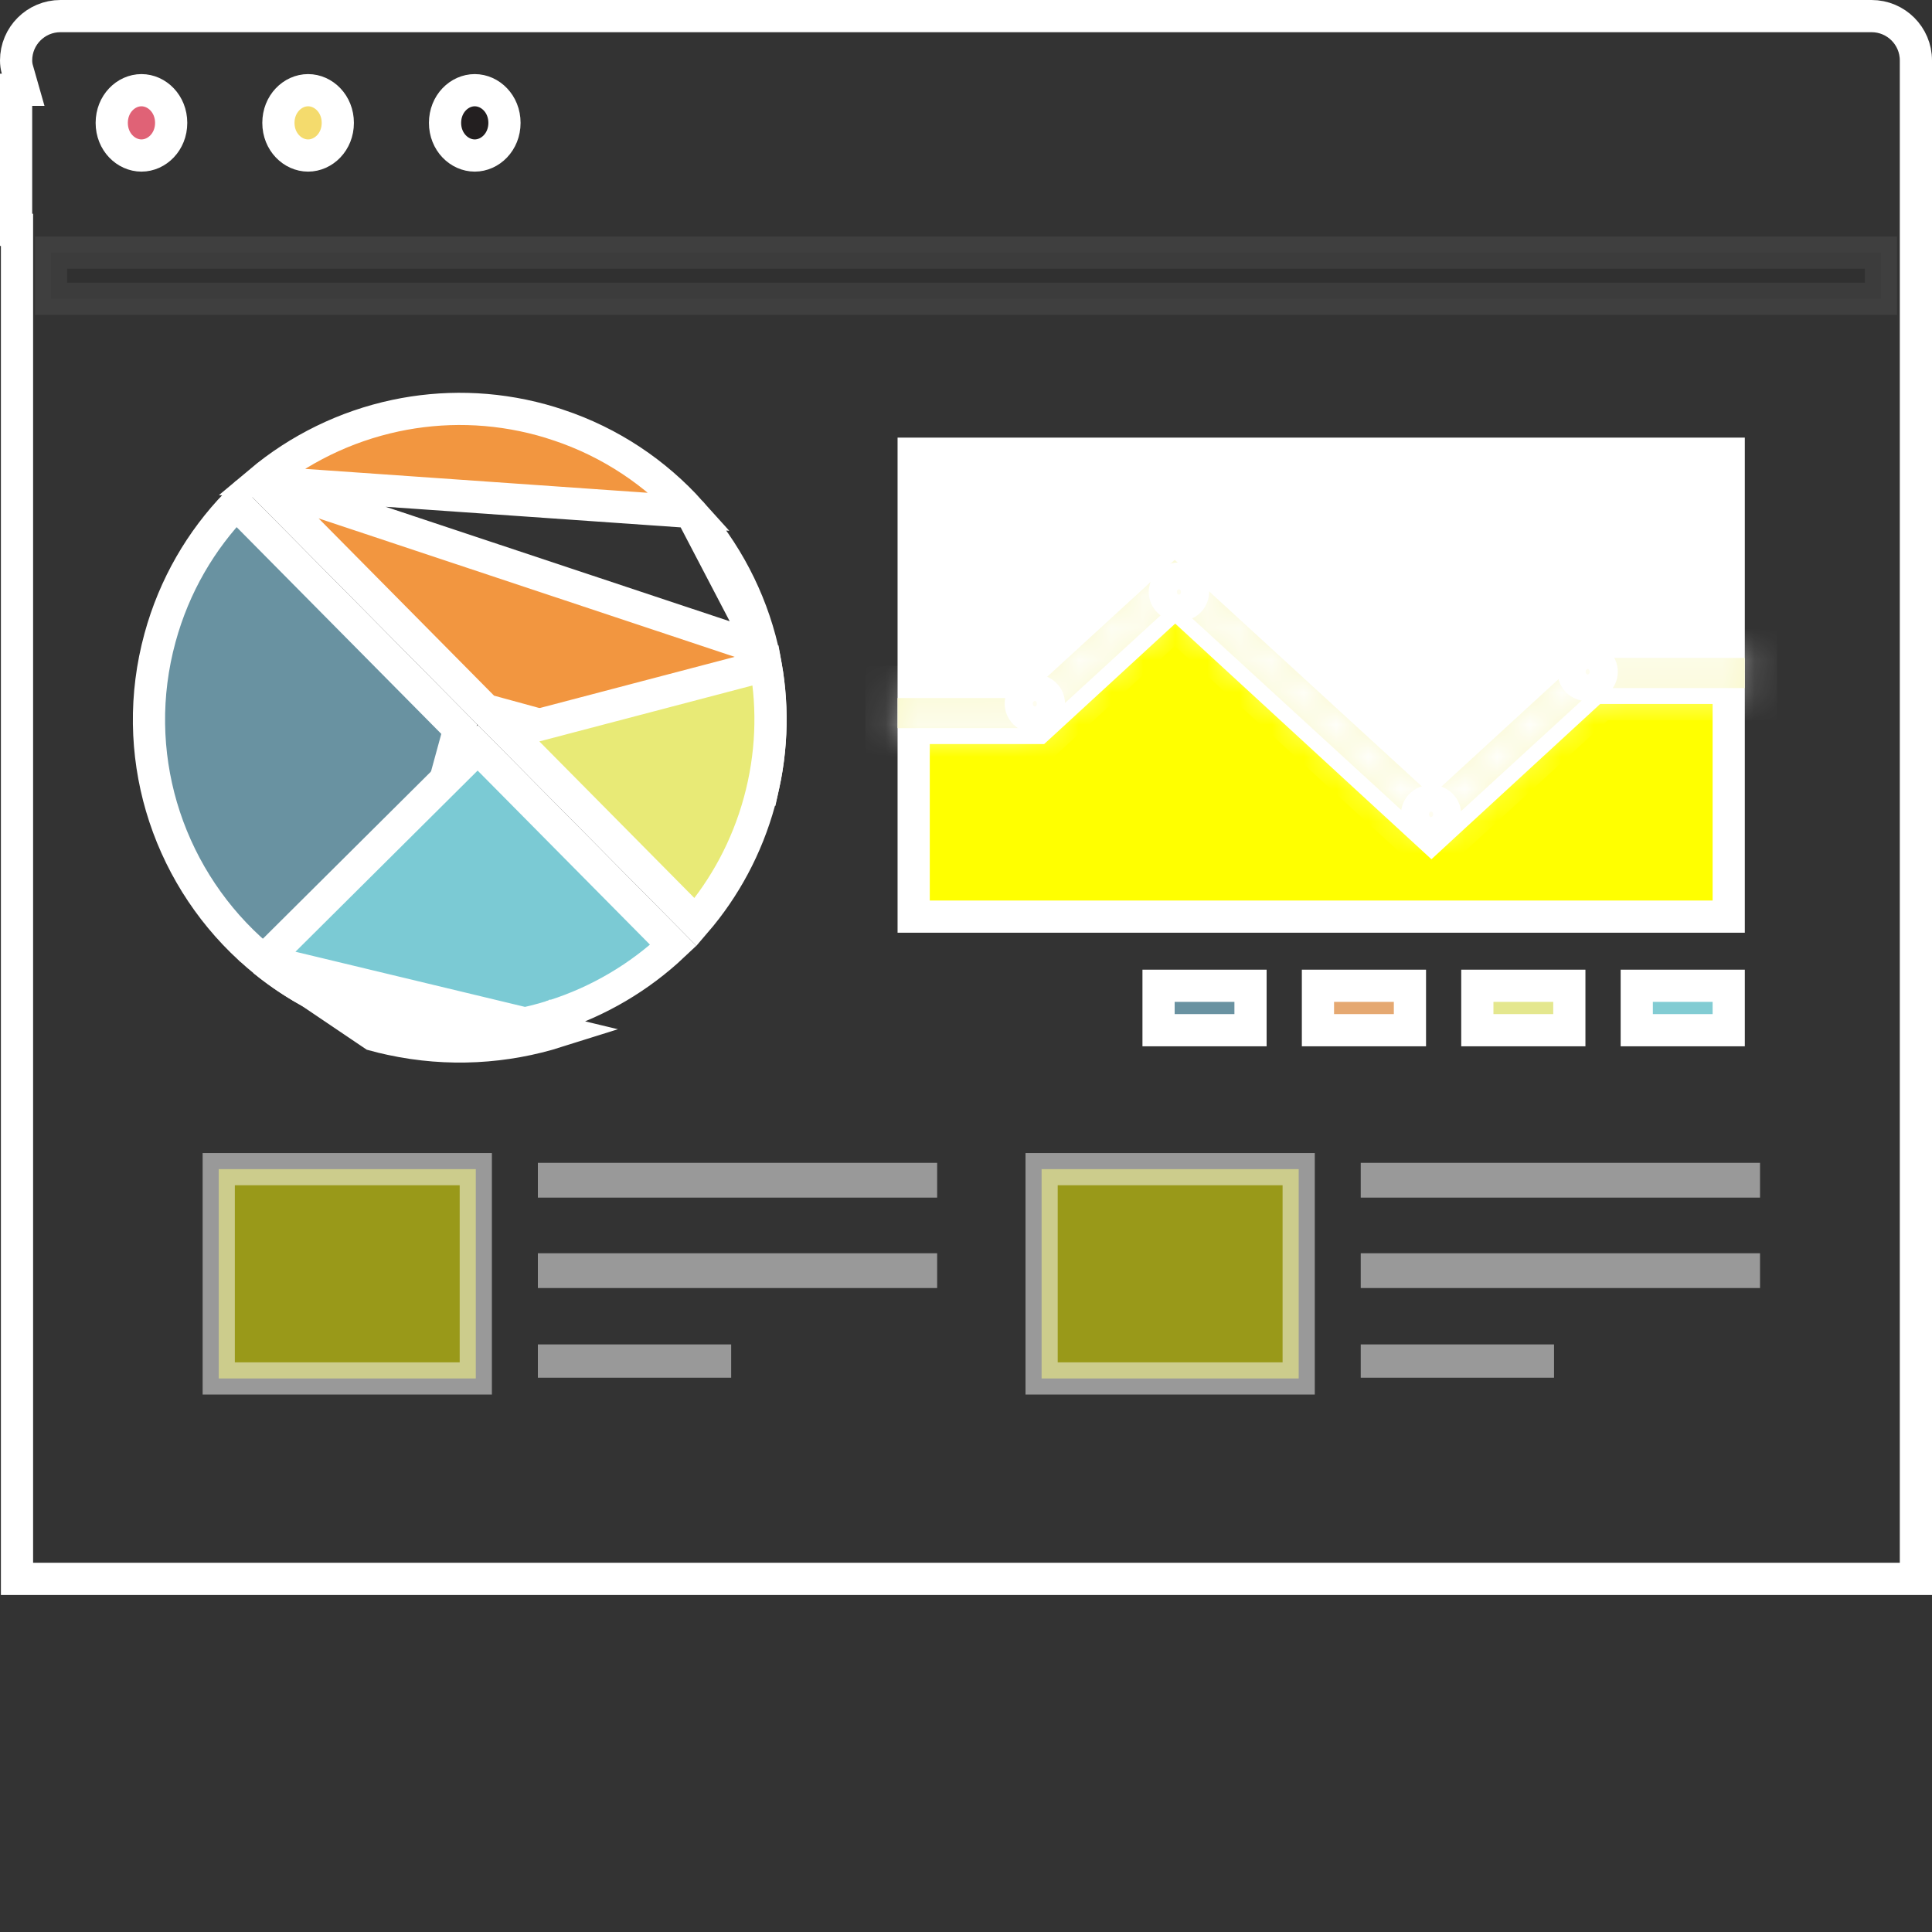 <svg width="60" height="60" viewBox="0 0 60 60" fill="none" xmlns="http://www.w3.org/2000/svg">
<rect x="0" y="0" width="60" height="60" fill="#333333" stroke="none"/>
<path d="M0.5 7.138V2.788H0.719L0.537 2.15C0.513 2.067 0.5 1.973 0.5 1.877C0.5 1.116 1.116 0.5 1.877 0.5H58.123C58.883 0.5 59.5 1.116 59.5 1.877V49.033H0.528V7.638V7.138H0.5Z" stroke="white"/>
<path opacity="0.06" d="M1.586 7.845H58.414V9.278H1.586V7.845Z" fill="#0D0D0D" stroke="white"/>
<path d="M31.844 21.607H28.375V14.09H53.687V20.362H49.306H49.111L48.968 20.494L44.454 24.646L36.835 17.64L36.497 17.328L36.158 17.64L31.844 21.607Z" fill="white" stroke="white"/>
<path d="M49.501 21.362H53.687V28.467H28.375V22.607H32.039H32.233L32.377 22.475L36.497 18.687L44.115 25.693L44.454 26.005L44.792 25.693L49.501 21.362Z" fill="#FFFF00" stroke="white"/>
<mask id="path-5-inside-1_20_138" fill="white">
<path d="M54.187 20.433V21.368H49.542L44.464 26.024L36.483 18.707L32.223 22.613H27.875V21.679H31.8L36.483 17.386L44.464 24.704L49.119 20.433H54.187Z"/>
</mask>
<path d="M54.187 20.433V21.368H49.542L44.464 26.024L36.483 18.707L32.223 22.613H27.875V21.679H31.8L36.483 17.386L44.464 24.704L49.119 20.433H54.187Z" fill="#F9F8C9"/>
<path d="M54.187 20.433H55.187V19.433H54.187V20.433ZM54.187 21.368V22.368H55.187V21.368H54.187ZM49.542 21.368V20.368H49.153L48.866 20.631L49.542 21.368ZM44.464 26.024L43.788 26.762L44.464 27.381L45.139 26.761L44.464 26.024ZM36.483 18.707L37.159 17.97L36.484 17.35L35.808 17.97L36.483 18.707ZM32.223 22.613V23.613H32.612L32.898 23.35L32.223 22.613ZM27.875 22.613H26.875V23.613H27.875V22.613ZM27.875 21.679V20.679H26.875V21.679H27.875ZM31.8 21.679V22.679H32.189L32.476 22.416L31.8 21.679ZM36.483 17.386L37.159 16.649L36.484 16.03L35.808 16.649L36.483 17.386ZM44.464 24.704L43.788 25.441L44.464 26.061L45.14 25.441L44.464 24.704ZM49.119 20.433V19.433H48.73L48.443 19.697L49.119 20.433ZM53.187 20.433V21.368H55.187V20.433H53.187ZM54.187 20.368H49.542V22.368H54.187V20.368ZM48.866 20.631L43.788 25.287L45.139 26.761L50.218 22.105L48.866 20.631ZM45.139 25.287L37.159 17.97L35.808 19.444L43.788 26.762L45.139 25.287ZM35.808 17.97L31.547 21.876L32.898 23.35L37.159 19.444L35.808 17.97ZM32.223 21.613H27.875V23.613H32.223V21.613ZM28.875 22.613V21.679H26.875V22.613H28.875ZM27.875 22.679H31.8V20.679H27.875V22.679ZM32.476 22.416L37.159 18.124L35.808 16.649L31.124 20.942L32.476 22.416ZM35.808 18.123L43.788 25.441L45.139 23.967L37.159 16.649L35.808 18.123ZM45.14 25.441L49.795 21.17L48.443 19.697L43.788 23.967L45.14 25.441ZM49.119 21.433H54.187V19.433H49.119V21.433Z" fill="white" mask="url(#path-5-inside-1_20_138)"/>
<path d="M37.05 18.384C37.05 18.602 36.865 18.799 36.612 18.799C36.36 18.799 36.176 18.602 36.176 18.384C36.176 18.166 36.36 17.969 36.612 17.969C36.865 17.969 37.05 18.166 37.05 18.384Z" fill="#FEFDF0" stroke="white"/>
<path d="M49.743 20.862C49.743 21.08 49.559 21.276 49.306 21.276C49.054 21.276 48.869 21.08 48.869 20.862C48.869 20.644 49.054 20.447 49.306 20.447C49.559 20.447 49.743 20.644 49.743 20.862Z" fill="#FEFDF0" stroke="white"/>
<path d="M44.88 25.291C44.88 25.509 44.696 25.706 44.444 25.706C44.191 25.706 44.007 25.509 44.007 25.291C44.007 25.073 44.191 24.876 44.444 24.876C44.696 24.876 44.88 25.073 44.88 25.291Z" fill="#FEFDF0" stroke="white"/>
<path d="M32.575 21.854C32.575 22.072 32.39 22.268 32.138 22.268C31.885 22.268 31.701 22.072 31.701 21.854C31.701 21.636 31.885 21.439 32.138 21.439C32.39 21.439 32.575 21.636 32.575 21.854Z" fill="#FEFDF0" stroke="white"/>
<path d="M15.667 3.816C15.667 4.406 15.225 4.83 14.744 4.83C14.263 4.83 13.821 4.406 13.821 3.816C13.821 3.225 14.263 2.801 14.744 2.801C15.225 2.801 15.667 3.225 15.667 3.816Z" fill="#231F20" stroke="white"/>
<path d="M10.491 3.816C10.491 4.406 10.049 4.83 9.568 4.83C9.088 4.83 8.646 4.406 8.646 3.816C8.646 3.225 9.088 2.801 9.568 2.801C10.049 2.801 10.491 3.225 10.491 3.816Z" fill="#F4DB6D" stroke="white"/>
<path d="M5.316 3.816C5.316 4.406 4.873 4.83 4.393 4.83C3.912 4.83 3.47 4.406 3.47 3.816C3.47 3.225 3.912 2.801 4.393 2.801C4.873 2.801 5.316 3.225 5.316 3.816Z" fill="#E06276" stroke="white"/>
<path opacity="0.5" d="M6.793 36.309H14.776V42.809H6.793V36.309Z" fill="#FFFF00" stroke="white"/>
<g opacity="0.5">
<path d="M17.204 42.252H22.207V42.286H17.204V42.252Z" fill="#FFFF00" stroke="white"/>
<path d="M17.204 36.613H28.604V36.693H17.204V36.613Z" fill="#FFFF00" stroke="white"/>
<path d="M17.204 39.421H28.604V39.501H17.204V39.421Z" fill="#FFFF00" stroke="white"/>
</g>
<path opacity="0.5" d="M32.348 36.309H40.332V42.809H32.348V36.309Z" fill="#FFFF00" stroke="white"/>
<g opacity="0.5">
<path d="M42.759 42.252H47.762V42.286H42.759V42.252Z" fill="#FFFF00" stroke="white"/>
<path d="M42.759 36.613H54.159V36.693H42.759V36.613Z" fill="#FFFF00" stroke="white"/>
<path d="M42.759 39.421H54.159V39.501H42.759V39.421Z" fill="#FFFF00" stroke="white"/>
</g>
<path d="M23.677 20.159L23.677 20.159C23.306 18.574 22.536 17.108 21.452 15.899L23.677 20.159ZM23.677 20.159C23.995 21.519 24.021 22.964 23.705 24.408L15.082 22.051L8.068 14.964M23.677 20.159L8.068 14.964M8.068 14.964C9.277 13.949 10.726 13.24 12.28 12.909C13.737 12.6 15.286 12.621 16.822 13.041C16.995 13.088 17.165 13.141 17.335 13.198L17.336 13.198C18.97 13.742 20.368 14.691 21.452 15.899L8.068 14.964Z" fill="#F29640" stroke="white"/>
<path d="M21.601 28.636L15.786 22.762L23.78 20.663C24.024 22.028 23.975 23.467 23.585 24.894C23.195 26.321 22.504 27.585 21.601 28.636Z" fill="#E8EA76" stroke="white"/>
<path d="M7.79 29.49L7.775 29.476L7.767 29.471L7.763 29.467L7.763 29.466L7.755 29.459C6.457 28.267 5.51 26.74 5.015 25.056C4.53 23.4 4.481 21.593 4.97 19.804C5.413 18.183 6.244 16.774 7.335 15.646L14.263 22.645L11.794 31.674C11.774 31.668 11.753 31.663 11.732 31.657C10.212 31.241 8.879 30.483 7.79 29.49Z" fill="#6992A1" stroke="white"/>
<path d="M8.188 29.834L14.836 23.223L20.91 29.359C19.857 30.352 18.592 31.097 17.215 31.538L17.207 31.541L17.199 31.543C17.199 31.543 17.198 31.544 17.196 31.544L17.188 31.547L17.186 31.547C17.182 31.549 17.174 31.552 17.165 31.555C15.619 32.041 13.935 32.146 12.254 31.783L12.149 32.272M8.188 29.834L11.601 32.139C11.783 32.189 11.966 32.233 12.149 32.272M8.188 29.834C9.198 30.658 10.393 31.291 11.732 31.657C11.905 31.704 12.079 31.745 12.255 31.784L12.149 32.272M8.188 29.834L17.323 32.029C15.695 32.543 13.92 32.654 12.149 32.272" fill="#7BCAD4" stroke="white"/>
<path d="M50.831 30.614H53.687V31.994H50.831V30.614Z" fill="#82CCD3" stroke="white"/>
<path d="M45.88 30.614H48.737V31.994H45.88V30.614Z" fill="#E4E78E" stroke="white"/>
<path d="M40.93 30.614H43.787V31.994H40.93V30.614Z" fill="#E5A871" stroke="white"/>
<path d="M35.98 30.614H38.836V31.994H35.98V30.614Z" fill="#6992A1" stroke="white"/>
</svg>
